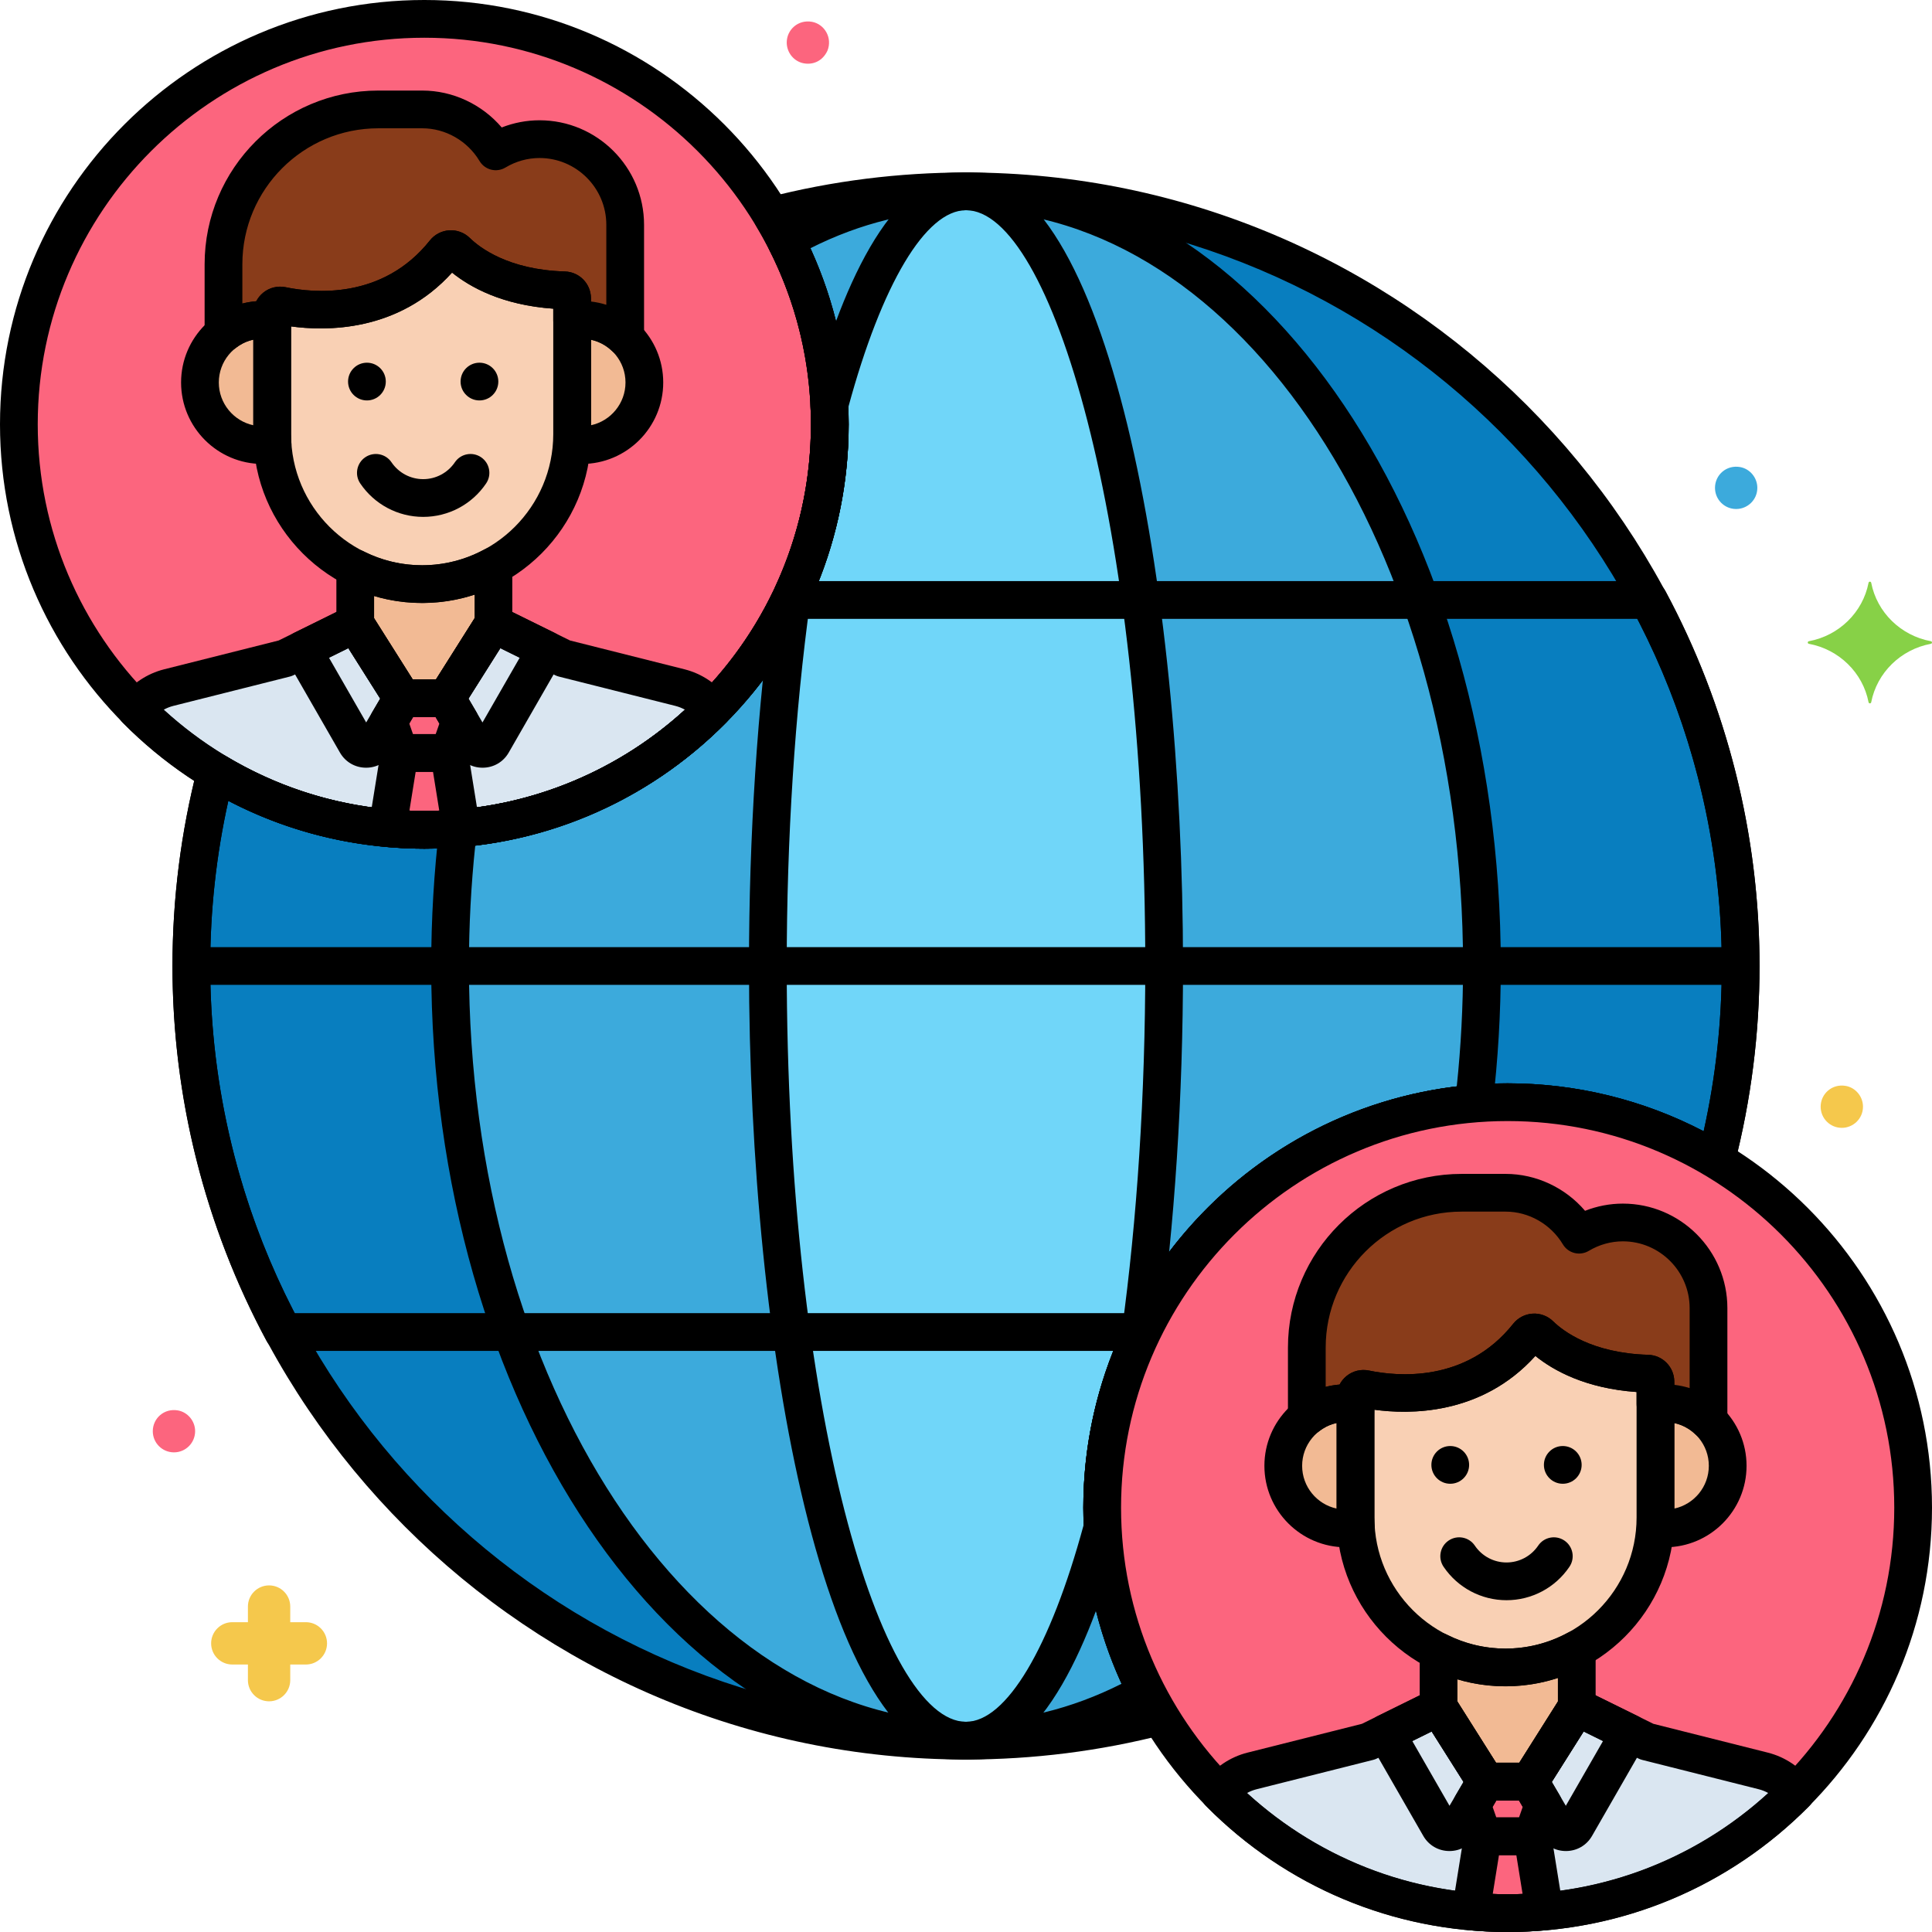 <svg enable-background="new 0 0 256 256" height="512" viewBox="0 0 256 256" width="512" xmlns="http://www.w3.org/2000/svg"><circle cx="56.227" cy="56.227" fill="#fc657e" r="53.727"/><path d="m90.099 91.112-15.433-3.885-9.284-4.578-6.233 9.87h-5.844l-6.233-9.87-9.284 4.578-15.433 3.885c-1.778.447-3.275 1.496-4.327 2.888 9.739 9.848 23.254 15.954 38.198 15.954 14.945 0 28.46-6.106 38.199-15.954-1.052-1.392-2.549-2.441-4.326-2.888z" fill="#dae6f1"/><path d="m55.938 77.401c-3.182 0-6.193-.762-8.866-2.106v7.355l6.233 9.87h5.844l6.233-9.87v-7.652c-2.813 1.531-6.032 2.403-9.444 2.403z" fill="#f2ba94"/><path d="m77.085 42.384c-.434 0-.86.035-1.275.099v1.349 13.697c0 .448-.02.892-.05 1.333.433.07.873.116 1.325.116 4.582 0 8.297-3.715 8.297-8.297 0-4.583-3.715-8.297-8.297-8.297z" fill="#f2ba94"/><path d="m77.085 61.478c-.54 0-1.103-.048-1.721-.147-1.276-.204-2.186-1.347-2.099-2.637.026-.386.044-.773.044-1.165v-15.044c0-1.235.9-2.285 2.12-2.473.553-.085 1.11-.128 1.655-.128 5.954 0 10.797 4.843 10.797 10.797s-4.842 10.797-10.796 10.797zm1.225-16.464v11.333c2.61-.563 4.572-2.89 4.572-5.667s-1.962-5.102-4.572-5.666z"/><path d="m36.066 57.529v-13.697c0-.451.021-.897.051-1.341-.432-.069-.874-.107-1.326-.107-4.582 0-8.297 3.715-8.297 8.297s3.715 8.297 8.297 8.297c.452 0 .893-.046 1.325-.116-.03-.441-.05-.885-.05-1.333z" fill="#f2ba94"/><path d="m58.914 33.419c-7.258 9.128-17.966 7.84-21.566 7.086-.654-.137-1.282.356-1.282 1.025v.014 15.985c0 10.93 8.942 19.872 19.872 19.872 10.93 0 19.872-8.942 19.872-19.872v-17.702c0-.104-.001-.207-.003-.311-.011-.564-.462-1.028-1.026-1.045-8.256-.242-12.605-3.514-14.277-5.152-.456-.447-1.193-.4-1.59.1z" fill="#f9d0b4"/><path d="m34.791 42.384c.434 0 .859.037 1.275.101v-.941c0-.005 0-.009 0-.014.001-.668.628-1.162 1.283-1.025 3.6.753 14.307 2.041 21.566-7.086.398-.5 1.134-.547 1.59-.1 1.671 1.638 6.021 4.91 14.277 5.152.563.017 1.015.481 1.026 1.045.002.103.003.207.003.311v2.658c.416-.064.841-.101 1.275-.101 2.237 0 4.262.889 5.754 2.328v-14.923c0-6.243-5.108-11.351-11.351-11.351-2.118 0-4.097.598-5.799 1.619-1.987-3.317-5.608-5.556-9.735-5.556h-5.829c-11.282 0-20.512 9.23-20.512 20.512v9.191c1.419-1.137 3.217-1.82 5.177-1.82z" fill="#893c1a"/><path d="m65.24 98.474 7.116-12.386-6.974-3.439-6.233 9.87 3.503 5.967c.581.991 2.016.984 2.588-.012z" fill="#dae6f1"/><path d="m47.214 98.474c.572.996 2.007 1.003 2.588.012l3.503-5.967-6.233-9.87-6.974 3.439z" fill="#dae6f1"/><path d="m59.149 92.52h-5.844l-1.814 3.09 1.457 4.162h6.558l1.457-4.162z" fill="#fc657e"/><path d="m51.345 109.723c1.609.145 3.235.231 4.882.231s3.273-.086 4.882-.231l-1.603-9.951h-6.559z" fill="#fc657e"/><path d="m146.046 199.773c0-29.673 24.054-53.727 53.727-53.727 10.106 0 19.556 2.795 27.63 7.647 2.116-8.211 3.242-16.821 3.242-25.693 0-56.69-45.956-102.646-102.646-102.646-8.872 0-17.482 1.126-25.693 3.242 4.852 8.074 7.647 17.525 7.647 27.631 0 14.728-5.931 28.067-15.528 37.772-8.835 8.934-20.524 14.568-33.316 15.723-.435.029-2.301.231-4.882.231-1.959 0-3.326-.103-4.882-.231-7.888-.712-15.656-3.154-22.748-7.416-2.116 8.211-3.242 16.821-3.242 25.693 0 56.69 45.956 102.646 102.646 102.646 8.872 0 17.482-1.126 25.693-3.242-4.853-8.073-7.648-17.524-7.648-27.63z" fill="#087ebf"/><path d="m146.046 199.773c0-28.16 21.668-51.244 49.239-53.526.708-5.922 1.078-12.02 1.078-18.247 0-56.69-30.607-102.646-68.363-102.646-8.414 0-16.472 2.288-23.917 6.463 3.744 7.326 5.87 15.617 5.87 24.41 0 14.728-5.931 28.067-15.528 37.772-8.835 8.934-20.524 14.568-33.316 15.723-.1.007-.3.022-.394.03-.708 5.922-1.078 12.02-1.078 18.247 0 56.69 30.607 102.646 68.363 102.646 8.414 0 16.472-2.288 23.917-6.463-3.745-7.325-5.871-15.616-5.871-24.409z" fill="#3caadc"/><path d="m146.046 199.773c0-8.101 1.804-15.777 5.014-22.665 2.037-14.587 3.195-31.319 3.195-49.108 0-56.69-11.755-102.646-26.255-102.646-7.022 0-13.4 10.776-18.111 28.329.039.843.064 1.69.064 2.544 0 8.101-1.804 15.777-5.014 22.665-2.037 14.587-3.195 31.319-3.195 49.108 0 56.69 11.755 102.646 26.255 102.646 7.022 0 13.4-10.776 18.111-28.329-.039-.844-.064-1.691-.064-2.544z" fill="#70d6f9"/><path d="m128 233.146c-57.978 0-105.146-47.168-105.146-105.146 0-8.911 1.118-17.765 3.321-26.317.197-.764.743-1.39 1.473-1.689.729-.3 1.559-.236 2.235.17 6.642 3.992 13.938 6.37 21.686 7.069 1.571.128 2.837.221 4.657.221 2.055 0 3.661-.137 4.347-.196l.371-.03c11.934-1.078 23.214-6.402 31.704-14.986 9.548-9.655 14.806-22.445 14.806-36.015 0-9.297-2.521-18.406-7.29-26.343-.406-.676-.47-1.505-.17-2.235.299-.73.925-1.276 1.689-1.473 8.552-2.204 17.406-3.321 26.317-3.321 57.978 0 105.146 47.168 105.146 105.146 0 8.911-1.118 17.765-3.321 26.317-.197.764-.743 1.39-1.473 1.689-.729.299-1.559.236-2.235-.17-7.937-4.769-17.045-7.29-26.343-7.29-28.247 0-51.227 22.98-51.227 51.227 0 9.297 2.521 18.406 7.29 26.343.406.676.47 1.505.17 2.235-.299.73-.925 1.276-1.689 1.473-8.553 2.203-17.407 3.321-26.318 3.321zm-97.745-127.042c-1.594 7.154-2.401 14.504-2.401 21.896 0 55.221 44.925 100.146 100.146 100.146 7.394 0 14.745-.807 21.898-2.401-4.165-7.989-6.352-16.899-6.352-25.971 0-31.004 25.223-56.227 56.227-56.227 9.072 0 17.982 2.188 25.971 6.352 1.594-7.154 2.401-14.505 2.401-21.898 0-55.221-44.925-100.146-100.146-100.146-7.394 0-14.745.807-21.898 2.401 4.165 7.989 6.352 16.899 6.352 25.971 0 14.895-5.771 28.934-16.251 39.53-9.318 9.423-21.702 15.267-34.869 16.456l-.335.027c-.75.064-2.504.214-4.772.214-2.005 0-3.431-.104-5.086-.239-7.392-.668-14.398-2.72-20.885-6.111z"/><path d="m128 233.146c-39.074 0-70.863-47.168-70.863-105.146 0-6.222.369-12.461 1.095-18.544.141-1.179 1.092-2.096 2.275-2.195l.419-.032c11.951-1.08 23.232-6.403 31.721-14.988 9.548-9.655 14.806-22.445 14.806-36.015 0-8.177-1.883-16.007-5.596-23.272-.611-1.196-.168-2.661 1.003-3.318 8.025-4.5 16.483-6.782 25.14-6.782 39.074 0 70.863 47.168 70.863 105.146 0 6.222-.369 12.46-1.095 18.543-.141 1.18-1.092 2.097-2.276 2.195-26.324 2.179-46.945 24.597-46.945 51.035 0 8.177 1.883 16.006 5.596 23.272.611 1.196.168 2.661-1.003 3.318-8.025 4.501-16.483 6.783-25.14 6.783zm-65.027-121.106c-.555 5.254-.836 10.613-.836 15.96 0 55.221 29.546 100.146 65.863 100.146 7.052 0 13.977-1.694 20.618-5.039-3.367-7.346-5.071-15.183-5.071-23.334 0-14.198 5.308-27.752 14.946-38.166 9.112-9.845 21.31-16.061 34.534-17.645.555-5.255.836-10.615.836-15.963 0-55.221-29.546-100.146-65.863-100.146-7.052 0-13.977 1.694-20.618 5.039 3.367 7.345 5.071 15.183 5.071 23.334 0 14.895-5.771 28.934-16.251 39.53-8.93 9.032-20.676 14.775-33.229 16.284z"/><path d="m128 233.146c-18.677 0-28.755-54.174-28.755-105.146 0-17.271 1.113-34.371 3.219-49.454.035-.246.105-.485.21-.71 3.172-6.805 4.78-14.076 4.78-21.609 0-.814-.024-1.622-.062-2.426-.012-.258.016-.516.083-.765 3.695-13.769 10.256-30.182 20.525-30.182 18.677 0 28.755 54.174 28.755 105.146 0 17.271-1.113 34.371-3.219 49.454-.035.246-.105.485-.21.71-3.172 6.805-4.78 14.076-4.78 21.609 0 .813.024 1.622.062 2.426.012.258-.016.516-.083.765-3.695 13.769-10.256 30.182-20.525 30.182zm-20.635-153.543c-2.042 14.769-3.12 31.493-3.12 48.397 0 59.018 12.52 100.146 23.755 100.146 5.338 0 11.159-9.751 15.596-26.106-.031-.752-.05-1.507-.05-2.266 0-8.141 1.712-16.004 5.089-23.376 2.042-14.769 3.12-31.493 3.12-48.397 0-59.018-12.52-100.146-23.755-100.146-5.338 0-11.158 9.751-15.596 26.106.031.752.05 1.507.05 2.267 0 8.14-1.712 16.003-5.089 23.375z"/><path d="m229.738 130.5h-204.245c-1.381 0-2.5-1.119-2.5-2.5s1.119-2.5 2.5-2.5h204.245c1.381 0 2.5 1.119 2.5 2.5s-1.119 2.5-2.5 2.5z"/><path d="m40.529 214.948h-2.07v-2.07c0-1.549-1.256-2.805-2.805-2.805s-2.805 1.256-2.805 2.805v2.07h-2.069c-1.549 0-2.805 1.256-2.805 2.805s1.256 2.805 2.805 2.805h2.069v2.07c0 1.549 1.256 2.805 2.805 2.805s2.805-1.256 2.805-2.805v-2.07h2.07c1.549 0 2.805-1.256 2.805-2.805s-1.256-2.805-2.805-2.805z" fill="#f5c84c"/><path d="m23.601 186.892c-1.854-.335-3.355 1.052-3.355 2.749 0 1.549 1.249 2.805 2.805 2.805 1.569 0 2.805-1.276 2.805-2.805-.001-1.351-.979-2.507-2.255-2.749z" fill="#fc657e"/><path d="m107.601 2.892c-1.854-.335-3.355 1.052-3.355 2.749 0 1.28.901 2.493 2.255 2.749 1.212.225 2.49-.274 3.141-1.672.688-1.717-.388-3.513-2.041-3.826z" fill="#fc657e"/><path d="m244.601 143.892c-1.866-.337-3.355 1.068-3.355 2.749 0 1.549 1.249 2.805 2.805 2.805 1.491 0 2.805-1.2 2.805-2.805-.001-1.334-.96-2.504-2.255-2.749z" fill="#f5c84c"/><path d="m230.601 61.892c-1.854-.335-3.355 1.052-3.355 2.749 0 1.549 1.249 2.805 2.805 2.805 1.491 0 2.805-1.2 2.805-2.805-.001-1.351-.979-2.507-2.255-2.749z" fill="#3caadc"/><path d="m255.849 84.964c-3.995-.744-7.144-3.829-7.904-7.743-.038-.197-.312-.197-.351 0-.76 3.914-3.908 6.999-7.904 7.743-.201.037-.201.306 0 .344 3.995.744 7.144 3.829 7.904 7.743.038.197.313.197.351 0 .76-3.914 3.908-6.999 7.904-7.743.201-.038.201-.307 0-.344z" fill="#87d147"/><path d="m151.335 179h-113.817c-.92 0-1.767-.506-2.202-1.317-8.153-15.176-12.462-32.356-12.462-49.683 0-8.9 1.119-17.753 3.327-26.314.197-.764.743-1.391 1.473-1.689.731-.299 1.559-.236 2.235.17 6.641 3.989 13.935 6.367 21.68 7.066 1.571.128 2.837.221 4.657.221 2.055 0 3.661-.137 4.347-.196l.371-.03c11.934-1.078 23.214-6.402 31.704-14.986 4.019-4.064 7.305-8.715 9.765-13.826.417-.865 1.292-1.416 2.252-1.416h113.818c.92 0 1.767.506 2.202 1.317 8.152 15.176 12.461 32.356 12.461 49.683 0 8.9-1.119 17.753-3.327 26.314-.197.764-.743 1.391-1.473 1.689-.731.299-1.559.236-2.235-.17-7.935-4.767-17.042-7.287-26.337-7.287-19.565 0-37.694 11.398-46.186 29.038-.417.866-1.292 1.416-2.253 1.416zm-112.31-5h110.765c9.592-18.552 29.038-30.454 49.984-30.454 9.07 0 17.979 2.187 25.966 6.35 1.598-7.161 2.406-14.511 2.406-21.896 0-16.004-3.859-31.876-11.171-46h-110.764c-2.611 5.055-5.973 9.677-10.008 13.757-9.318 9.423-21.702 15.267-34.869 16.456l-.335.027c-.75.064-2.504.214-4.772.214-2.005 0-3.431-.104-5.086-.239-7.391-.667-14.395-2.719-20.881-6.108-1.597 7.16-2.406 14.51-2.406 21.894 0 16.003 3.859 31.874 11.171 45.999z"/><path d="m53.305 95.02c-.858 0-1.656-.44-2.114-1.165l-6.233-9.871c-.252-.399-.386-.862-.386-1.335v-7.355c0-.868.45-1.673 1.188-2.128.738-.457 1.661-.496 2.435-.105 2.428 1.221 5.033 1.84 7.743 1.84 2.874 0 5.726-.726 8.249-2.099.775-.421 1.714-.403 2.472.046.758.451 1.223 1.268 1.223 2.149v7.652c0 .473-.134.936-.386 1.335l-6.233 9.87c-.458.725-1.256 1.165-2.114 1.165zm-3.733-13.094 5.111 8.094h3.088l5.111-8.093v-3.138c-4.302 1.412-9.037 1.468-13.31.185z"/><path d="m34.791 61.478c-5.954 0-10.797-4.843-10.797-10.797s4.843-10.797 10.797-10.797c.572 0 1.153.047 1.725.14 1.273.206 2.181 1.348 2.095 2.635-.026.388-.045.779-.045 1.173v13.697c0 .393.019.781.044 1.167.085 1.288-.824 2.43-2.099 2.634-.618.099-1.18.148-1.72.148zm-1.225-16.464c-2.61.563-4.572 2.89-4.572 5.667s1.962 5.103 4.572 5.667z"/><path d="m55.938 79.901c-12.336 0-22.372-10.036-22.372-22.372v-15.986c.001-1.084.479-2.085 1.311-2.761.839-.681 1.927-.942 2.982-.724 3.654.765 12.828 1.691 19.098-6.195.63-.792 1.569-1.282 2.577-1.345 1.005-.063 1.999.308 2.721 1.015 1.287 1.261 5.091 4.219 12.6 4.439 1.898.056 3.414 1.59 3.452 3.494l.004.361v17.702c-.001 12.336-10.037 22.372-22.373 22.372zm-17.372-36.651v14.279c0 9.579 7.793 17.372 17.372 17.372s17.372-7.793 17.372-17.372v-16.628c-6.782-.476-11.036-2.863-13.41-4.78-7.119 7.889-16.704 7.767-21.334 7.129zm20.348-9.831h.01z"/><path d="m82.84 47.212c-.635 0-1.261-.242-1.736-.7-1.088-1.05-2.516-1.628-4.02-1.628-.29 0-.581.023-.892.072-.72.112-1.456-.098-2.01-.572-.554-.475-.873-1.168-.873-1.898v-1.583c-6.782-.476-11.036-2.863-13.41-4.78-7.178 7.954-16.863 7.764-21.449 7.112-.139.442-.399.842-.758 1.15-.555.475-1.292.681-2.01.572-1.73-.27-3.244.188-4.507 1.2-.751.6-1.778.717-2.645.301-.866-.417-1.417-1.292-1.417-2.253v-9.191c.001-12.691 10.324-23.014 23.013-23.014h5.829c4.052 0 7.911 1.83 10.526 4.89 1.596-.626 3.294-.952 5.007-.952 7.638 0 13.852 6.213 13.852 13.851v14.923c0 1.003-.599 1.909-1.522 2.301-.316.134-.648.199-.978.199zm-4.53-7.259c.693.079 1.372.224 2.03.432v-10.596c0-4.88-3.971-8.851-8.852-8.851-1.575 0-3.136.437-4.514 1.262-.569.341-1.25.442-1.893.281-.644-.161-1.196-.571-1.537-1.14-1.604-2.678-4.512-4.341-7.589-4.341h-5.829c-9.932 0-18.012 8.08-18.012 18.012v5.212c.603-.155 1.219-.258 1.842-.308.222-.433.533-.819.921-1.134.839-.681 1.927-.942 2.982-.724 3.654.765 12.828 1.691 19.098-6.195.629-.792 1.569-1.282 2.576-1.345 1.012-.063 1.999.308 2.721 1.015 1.287 1.261 5.091 4.219 12.6 4.439 1.898.056 3.414 1.59 3.452 3.494z"/><path d="m56.074 68.49c-3.347 0-6.465-1.658-8.341-4.434-.773-1.145-.472-2.698.672-3.471 1.145-.772 2.699-.472 3.471.672.944 1.398 2.513 2.233 4.197 2.233s3.253-.834 4.198-2.233c.772-1.144 2.326-1.445 3.471-.672 1.144.773 1.445 2.327.672 3.471-1.874 2.776-4.993 4.434-8.34 4.434z"/><path d="m63.941 101.726c-1.433 0-2.719-.736-3.445-1.973l-3.503-5.968c-.474-.807-.458-1.81.042-2.601l6.233-9.87c.684-1.082 2.074-1.473 3.219-.907l6.974 3.438c.62.305 1.085.853 1.286 1.514s.12 1.375-.224 1.974l-7.115 12.387c-.717 1.249-2.005 1.999-3.446 2.006-.007 0-.014 0-.021 0zm-.867-4.5c0 .001-.001.002-.002.003zm-.998-4.659 1.857 3.164 4.928-8.578-2.566-1.266z"/><path d="m48.512 101.726c-.007 0-.014 0-.021 0-1.44-.007-2.729-.757-3.446-2.006l-7.115-12.387c-.344-.599-.425-1.313-.224-1.974s.667-1.208 1.286-1.514l6.974-3.438c1.146-.566 2.536-.175 3.219.907l6.233 9.87c.5.791.516 1.794.042 2.601l-3.503 5.967c-.726 1.237-2.012 1.974-3.445 1.974zm.868-4.5.002.003c-.001 0-.002-.002-.002-.003zm-5.787-10.074 4.928 8.578 1.857-3.164-4.219-6.68z"/><path d="m59.506 102.271h-6.558c-1.062 0-2.009-.671-2.359-1.674l-1.457-4.162c-.243-.693-.168-1.458.204-2.092l1.814-3.089c.449-.765 1.269-1.234 2.156-1.234h5.844c.887 0 1.707.47 2.156 1.234l1.814 3.09c.372.633.447 1.398.204 2.092l-1.457 4.162c-.352 1.002-1.299 1.673-2.361 1.673zm-4.785-5h3.011l.488-1.395-.503-.857h-2.982l-.503.856z"/><path d="m56.227 112.454c-31.004 0-56.227-25.224-56.227-56.227 0-31.004 25.223-56.227 56.227-56.227s56.227 25.223 56.227 56.227c0 31.003-25.224 56.227-56.227 56.227zm0-107.454c-28.247 0-51.227 22.98-51.227 51.227s22.98 51.227 51.227 51.227 51.227-22.98 51.227-51.227-22.981-51.227-51.227-51.227z"/><path d="m56.227 112.454c-1.636 0-3.307-.079-5.106-.241-.69-.062-1.324-.408-1.75-.956-.425-.548-.604-1.247-.494-1.932l1.603-9.951c.195-1.212 1.241-2.103 2.468-2.103h6.558c1.227 0 2.273.891 2.468 2.103l1.603 9.951c.11.685-.069 1.384-.494 1.932-.425.547-1.059.894-1.75.956-1.799.162-3.47.241-5.106.241zm-1.978-5.042c1.343.057 2.613.057 3.956 0l-.828-5.14h-2.299z"/><path d="m56.227 112.454c-15.132 0-29.329-5.93-39.976-16.697-.874-.883-.966-2.274-.217-3.265 1.425-1.885 3.453-3.236 5.711-3.805l15.176-3.819 9.046-4.46c1.146-.566 2.536-.175 3.219.907l5.497 8.705h3.088l5.497-8.705c.684-1.082 2.074-1.473 3.219-.907l9.046 4.46 15.176 3.819c2.258.569 4.286 1.92 5.711 3.805.749.991.657 2.382-.217 3.265-10.647 10.767-24.845 16.697-39.976 16.697zm-34.545-18.408c9.461 8.665 21.63 13.407 34.545 13.407s25.083-4.742 34.545-13.407c-.4-.225-.83-.396-1.284-.511l-15.433-3.884c-.171-.043-.337-.104-.495-.182l-7.266-3.583-5.032 7.968c-.458.725-1.256 1.165-2.114 1.165h-5.844c-.858 0-1.656-.44-2.114-1.165l-5.032-7.968-7.266 3.583c-.158.078-.324.139-.495.182l-15.433 3.884c-.452.115-.882.287-1.282.511z"/><circle cx="48.62" cy="50.56" r="2.5"/><circle cx="63.53" cy="50.56" r="2.5"/><circle cx="199.773" cy="199.773" fill="#fc657e" r="53.727"/><path d="m233.645 234.658-15.433-3.885-9.284-4.578-6.233 9.87h-5.844l-6.233-9.87-9.284 4.578-15.433 3.885c-1.778.447-3.275 1.496-4.327 2.888 9.739 9.848 23.254 15.954 38.198 15.954 14.945 0 28.46-6.106 38.199-15.954-1.051-1.392-2.548-2.441-4.326-2.888z" fill="#dae6f1"/><path d="m199.484 220.947c-3.182 0-6.193-.762-8.866-2.106v7.355l6.233 9.87h5.844l6.233-9.87v-7.652c-2.813 1.532-6.031 2.403-9.444 2.403z" fill="#f2ba94"/><path d="m220.632 185.93c-.434 0-.86.035-1.275.099v1.349 13.697c0 .448-.02.892-.05 1.333.433.07.873.116 1.325.116 4.582 0 8.297-3.715 8.297-8.297-.001-4.582-3.715-8.297-8.297-8.297z" fill="#f2ba94"/><path d="m220.631 205.024c-.54 0-1.103-.048-1.721-.147-1.276-.204-2.186-1.348-2.099-2.637.026-.385.044-.773.044-1.165v-15.044c0-1.235.9-2.285 2.12-2.473.553-.085 1.11-.128 1.655-.128 5.954 0 10.797 4.843 10.797 10.797s-4.842 10.797-10.796 10.797zm1.225-16.463v11.333c2.61-.563 4.572-2.89 4.572-5.667s-1.962-5.103-4.572-5.666z"/><path d="m179.612 201.075v-13.697c0-.451.021-.897.051-1.341-.432-.07-.874-.107-1.326-.107-4.582 0-8.297 3.715-8.297 8.297s3.715 8.297 8.297 8.297c.452 0 .893-.046 1.325-.116-.029-.441-.05-.884-.05-1.333z" fill="#f2ba94"/><path d="m202.46 176.966c-7.258 9.128-17.966 7.84-21.566 7.086-.654-.137-1.282.356-1.282 1.025v.014 15.985c0 10.93 8.942 19.872 19.872 19.872 10.93 0 19.872-8.942 19.872-19.872v-17.702c0-.104-.001-.207-.003-.311-.011-.564-.462-1.028-1.026-1.045-8.256-.242-12.605-3.514-14.277-5.152-.456-.448-1.192-.4-1.59.1z" fill="#f9d0b4"/><path d="m178.337 185.93c.434 0 .859.037 1.275.101v-.941c0-.005 0-.009 0-.014.001-.668.628-1.162 1.283-1.025 3.6.753 14.307 2.041 21.566-7.086.398-.5 1.134-.547 1.59-.1 1.671 1.638 6.021 4.91 14.277 5.152.563.017 1.015.481 1.026 1.045.002.103.003.207.003.311v2.658c.416-.064.841-.101 1.275-.101 2.237 0 4.262.889 5.754 2.328v-14.923c0-6.243-5.108-11.351-11.351-11.351-2.118 0-4.097.598-5.799 1.619-1.987-3.317-5.608-5.556-9.735-5.556h-5.829c-11.282 0-20.512 9.23-20.512 20.512v9.191c1.42-1.137 3.217-1.82 5.177-1.82z" fill="#893c1a"/><path d="m208.786 242.021 7.116-12.386-6.974-3.439-6.233 9.87 3.503 5.967c.582.99 2.016.984 2.588-.012z" fill="#dae6f1"/><path d="m190.76 242.021c.572.996 2.007 1.003 2.588.012l3.503-5.967-6.233-9.87-6.974 3.439z" fill="#dae6f1"/><path d="m202.695 236.066h-5.844l-1.814 3.09 1.457 4.162h6.558l1.457-4.162z" fill="#fc657e"/><path d="m194.891 253.269c1.609.145 3.235.231 4.882.231s3.273-.086 4.882-.231l-1.603-9.951h-6.559z" fill="#fc657e"/><path d="m202.695 238.566h-5.844c-.858 0-1.656-.44-2.114-1.165l-6.233-9.871c-.252-.399-.386-.862-.386-1.335v-7.355c0-.868.45-1.673 1.188-2.128.738-.457 1.66-.496 2.435-.105 2.428 1.221 5.033 1.84 7.743 1.84 2.875 0 5.727-.726 8.249-2.099.775-.421 1.714-.404 2.472.046.758.451 1.223 1.268 1.223 2.149v7.652c0 .473-.134.936-.386 1.335l-6.233 9.871c-.458.725-1.256 1.165-2.114 1.165zm-4.466-5h3.088l5.111-8.094v-3.138c-4.301 1.411-9.035 1.468-13.31.185v2.953z"/><path d="m178.337 205.024c-5.954 0-10.797-4.843-10.797-10.797s4.843-10.797 10.797-10.797c.572 0 1.153.047 1.725.14 1.273.206 2.181 1.348 2.095 2.635-.026.388-.045.779-.045 1.173v13.697c0 .393.019.781.044 1.167.085 1.288-.824 2.43-2.099 2.634-.618.1-1.18.148-1.72.148zm-1.225-16.463c-2.61.563-4.572 2.89-4.572 5.667s1.962 5.103 4.572 5.667z"/><path d="m199.484 223.447c-12.336 0-22.372-10.036-22.372-22.372v-15.985c.001-1.084.479-2.085 1.311-2.761.839-.681 1.926-.943 2.982-.724 3.654.765 12.828 1.691 19.098-6.195.63-.792 1.569-1.282 2.577-1.345 1.006-.063 1.999.308 2.721 1.015 1.287 1.261 5.091 4.219 12.6 4.439 1.898.056 3.414 1.59 3.452 3.494l.004.361v17.702c-.001 12.335-10.037 22.371-22.373 22.371zm-17.372-36.651v14.279c0 9.579 7.793 17.372 17.372 17.372s17.372-7.793 17.372-17.372v-16.627c-6.782-.476-11.036-2.863-13.41-4.78-7.119 7.888-16.702 7.766-21.334 7.128zm22.305-8.274s0 0 0 0zm-1.957-1.556h.01z"/><path d="m226.387 190.758c-.635 0-1.261-.242-1.736-.7-1.088-1.05-2.516-1.628-4.02-1.628-.29 0-.581.023-.892.072-.72.111-1.455-.098-2.01-.572-.554-.475-.873-1.168-.873-1.898v-1.583c-6.782-.476-11.036-2.863-13.41-4.78-7.179 7.954-16.862 7.764-21.449 7.112-.139.442-.399.842-.758 1.15-.555.475-1.29.683-2.01.572-1.731-.27-3.244.188-4.507 1.2-.751.599-1.778.718-2.645.301-.866-.417-1.417-1.292-1.417-2.253v-9.191c0-12.689 10.323-23.012 23.012-23.012h5.829c4.052 0 7.911 1.83 10.526 4.89 1.596-.627 3.294-.953 5.007-.953 7.638 0 13.852 6.213 13.852 13.851v14.923c0 1.003-.599 1.909-1.522 2.301-.315.133-.648.198-.977.198zm-4.531-7.259c.693.079 1.372.224 2.03.432v-10.596c0-4.88-3.971-8.851-8.852-8.851-1.575 0-3.136.437-4.513 1.263-.569.341-1.251.441-1.893.281-.643-.161-1.196-.571-1.537-1.141-1.604-2.677-4.513-4.341-7.59-4.341h-5.829c-9.932 0-18.012 8.08-18.012 18.012v5.212c.603-.155 1.219-.258 1.842-.308.222-.433.533-.819.921-1.134.839-.681 1.926-.943 2.982-.724 3.654.765 12.828 1.691 19.098-6.195.629-.792 1.569-1.282 2.576-1.345 1.012-.063 1.999.308 2.721 1.015 1.287 1.261 5.091 4.219 12.6 4.439 1.898.056 3.414 1.59 3.452 3.494z"/><path d="m199.62 212.036c-3.347 0-6.465-1.658-8.341-4.434-.773-1.145-.472-2.698.672-3.471 1.144-.772 2.699-.472 3.471.672.944 1.398 2.513 2.233 4.197 2.233s3.253-.834 4.198-2.233c.772-1.144 2.326-1.445 3.471-.672 1.144.773 1.445 2.327.672 3.471-1.874 2.776-4.992 4.434-8.34 4.434z"/><path d="m207.488 245.272c-1.433 0-2.719-.736-3.445-1.973l-3.503-5.968c-.474-.807-.458-1.81.042-2.601l6.233-9.87c.684-1.082 2.074-1.472 3.219-.907l6.974 3.438c.62.305 1.085.853 1.286 1.514s.12 1.375-.224 1.974l-7.116 12.387c-.717 1.249-2.005 1.999-3.446 2.006-.007 0-.013 0-.02 0zm-.868-4.5c0 .001-.001.002-.002.003zm-.998-4.659 1.857 3.164 4.928-8.578-2.566-1.266z"/><path d="m192.059 245.272c-.007 0-.014 0-.021 0-1.44-.007-2.729-.757-3.446-2.006l-7.116-12.387c-.344-.599-.425-1.313-.224-1.974s.667-1.208 1.286-1.514l6.974-3.438c1.146-.567 2.536-.175 3.219.907l6.233 9.87c.5.791.516 1.794.042 2.601l-3.503 5.967c-.725 1.238-2.012 1.974-3.444 1.974zm.869-4.496h.01zm-.002-.004.002.003c-.001 0-.001-.002-.002-.003zm-5.787-10.073 4.928 8.578 1.857-3.164-4.219-6.68z"/><path d="m203.052 245.818h-6.558c-1.062 0-2.009-.671-2.359-1.674l-1.457-4.162c-.243-.693-.168-1.458.204-2.092l1.814-3.089c.449-.765 1.269-1.234 2.156-1.234h5.844c.887 0 1.707.47 2.156 1.234l1.814 3.09c.372.633.447 1.398.204 2.092l-1.457 4.162c-.352 1.001-1.298 1.673-2.361 1.673zm-4.784-5h3.011l.488-1.395-.503-.857h-2.982l-.503.856z"/><path d="m199.773 256c-31.004 0-56.227-25.223-56.227-56.227s25.223-56.227 56.227-56.227c31.003 0 56.227 25.223 56.227 56.227s-25.223 56.227-56.227 56.227zm0-107.454c-28.247 0-51.227 22.98-51.227 51.227s22.981 51.227 51.227 51.227 51.227-22.98 51.227-51.227-22.98-51.227-51.227-51.227z"/><path d="m199.773 256c-1.637 0-3.307-.079-5.107-.241-.69-.062-1.324-.408-1.75-.956-.425-.548-.604-1.247-.494-1.932l1.603-9.951c.195-1.212 1.241-2.103 2.468-2.103h6.559c1.227 0 2.273.891 2.468 2.103l1.603 9.951c.11.685-.069 1.384-.494 1.932-.425.547-1.059.894-1.75.956-1.799.162-3.469.241-5.106.241zm-1.978-5.042c1.343.057 2.613.057 3.956 0l-.828-5.14h-2.3z"/><path d="m199.773 256c-15.132 0-29.329-5.93-39.977-16.696-.874-.883-.966-2.274-.216-3.265 1.425-1.886 3.453-3.237 5.711-3.805l15.175-3.82 9.046-4.46c1.146-.566 2.536-.174 3.219.907l5.497 8.706h3.088l5.497-8.706c.684-1.082 2.074-1.472 3.219-.907l9.046 4.46 15.176 3.82c2.258.568 4.286 1.919 5.711 3.805.749.991.657 2.382-.217 3.265-10.646 10.766-24.843 16.696-39.975 16.696zm-34.545-18.407c9.461 8.665 21.63 13.407 34.545 13.407 12.914 0 25.083-4.742 34.545-13.407-.4-.225-.83-.396-1.283-.511l-15.433-3.885c-.171-.043-.337-.104-.495-.182l-7.266-3.583-5.032 7.968c-.458.725-1.256 1.165-2.114 1.165h-5.844c-.858 0-1.656-.44-2.114-1.165l-5.032-7.968-7.266 3.583c-.158.078-.324.139-.495.182l-15.433 3.885c-.453.115-.883.286-1.283.511z"/><circle cx="192.166" cy="194.106" r="2.5"/><circle cx="207.076" cy="194.106" r="2.5"/></svg>